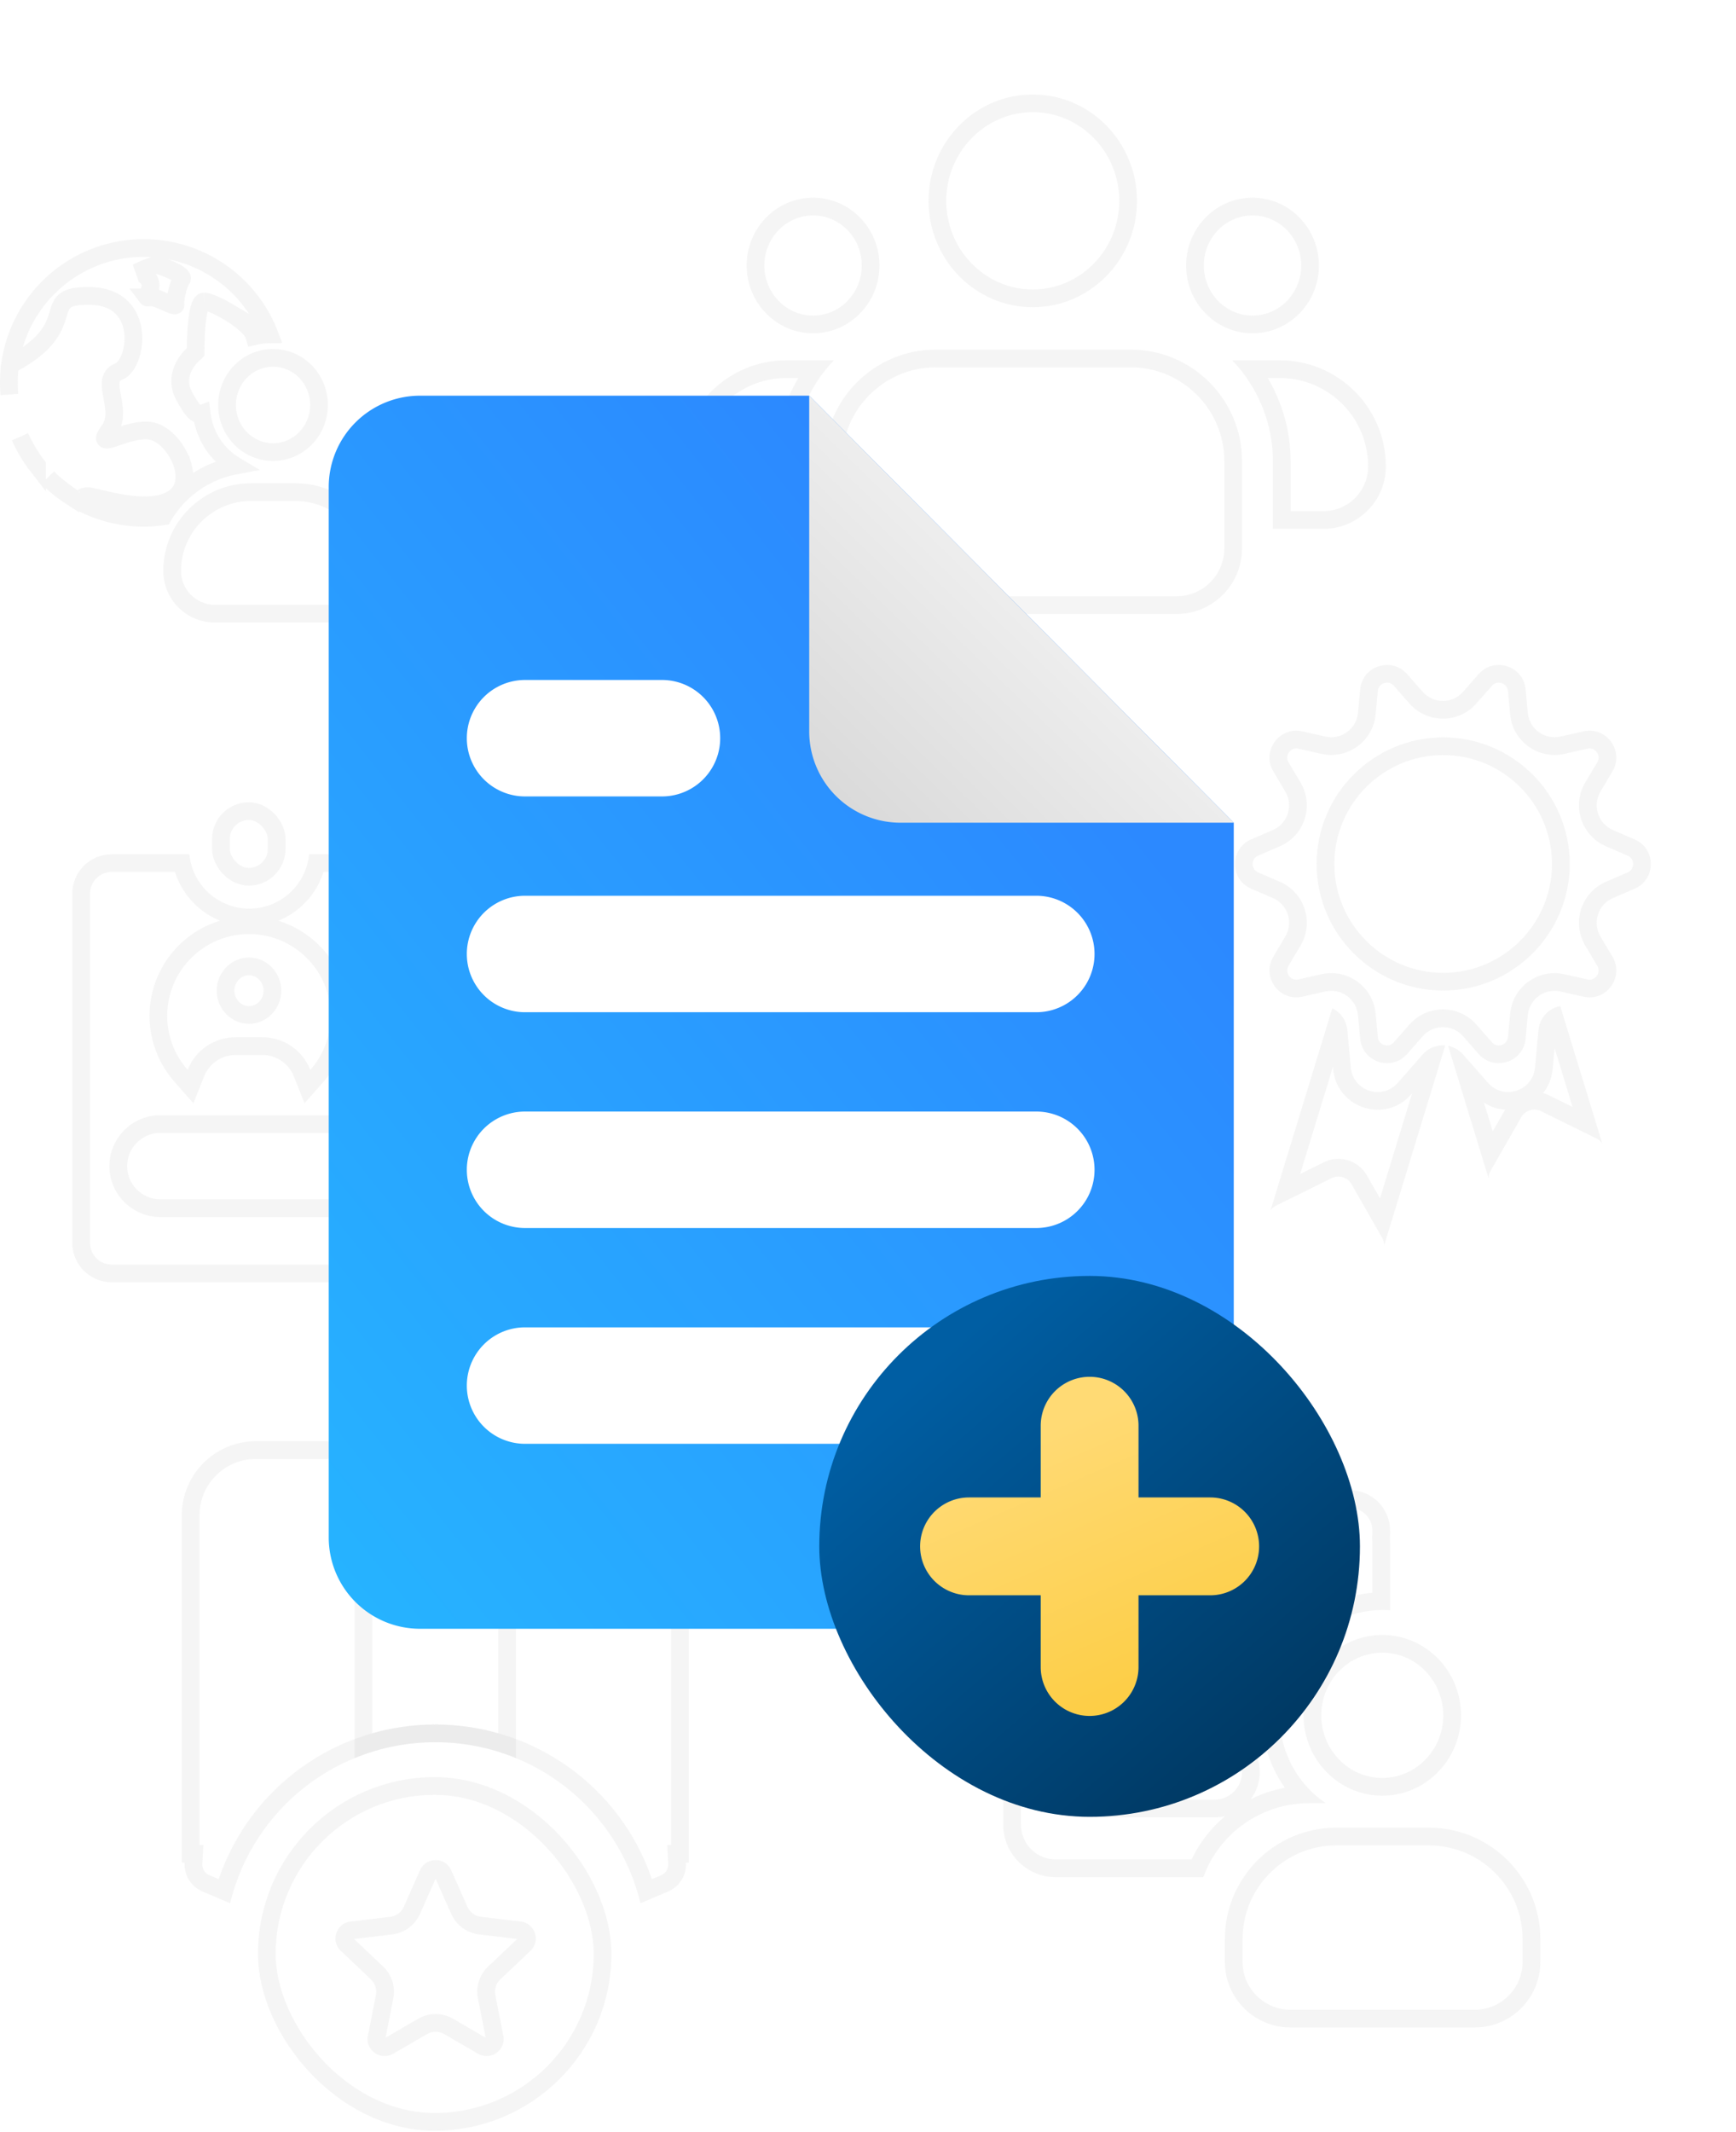 <svg xmlns="http://www.w3.org/2000/svg" xmlns:xlink="http://www.w3.org/1999/xlink" width="2647.4" height="3250" viewBox="0 0 2647.4 3250">
  <defs>
    <linearGradient id="linear-gradient" x1="0.749" y1="0.215" x2="0.02" y2="1" gradientUnits="objectBoundingBox">
      <stop offset="0" stop-color="#2c89ff"/>
      <stop offset="1" stop-color="#26b4ff"/>
    </linearGradient>
    <linearGradient id="linear-gradient-2" x1="0.611" y1="0.359" x2="0.038" y2="0.951" gradientUnits="objectBoundingBox">
      <stop offset="0" stop-color="#f3f3f3"/>
      <stop offset="1" stop-color="#d9d9d9"/>
    </linearGradient>
    <linearGradient id="linear-gradient-3" x1="0.21" y1="0.16" x2="1" y2="1.067" gradientUnits="objectBoundingBox">
      <stop offset="0" stop-color="#005ea3"/>
      <stop offset="1" stop-color="#002f52"/>
    </linearGradient>
    <filter id="Rectangle_560" x="1189.4" y="1884.982" width="944.518" height="944.518" filterUnits="userSpaceOnUse">
      <feOffset dy="15" input="SourceAlpha"/>
      <feGaussianBlur stdDeviation="20" result="blur"/>
      <feFlood flood-opacity="0.161"/>
      <feComposite operator="in" in2="blur"/>
      <feComposite in="SourceGraphic"/>
    </filter>
    <linearGradient id="linear-gradient-4" x1="1.094" y1="0.295" x2="0.19" y2="0.688" gradientUnits="objectBoundingBox">
      <stop offset="0" stop-color="#fccb3c"/>
      <stop offset="1" stop-color="#ffda74"/>
    </linearGradient>
    <filter id="Union_229" x="1343.182" y="2038.763" width="636.955" height="636.955" filterUnits="userSpaceOnUse">
      <feOffset dy="15" input="SourceAlpha"/>
      <feGaussianBlur stdDeviation="20" result="blur-2"/>
      <feFlood flood-opacity="0.161"/>
      <feComposite operator="in" in2="blur-2"/>
      <feComposite in="SourceGraphic"/>
    </filter>
  </defs>
  <g id="illustration-add-porto" transform="translate(-370.6 -104)">
    <g id="magang-line" transform="translate(383 1326)">
      <g id="Group_132" data-name="Group 132" transform="translate(97.866 1.359)">
        <g id="Subtraction_67" data-name="Subtraction 67" transform="translate(0 78.838)" fill="none">
          <path d="M478.948,652.444H60c-.7,0-1.419-.012-2.128-.037A59.945,59.945,0,0,1,0,592.445V60A59.95,59.95,0,0,1,60,0H178.483a91.488,91.488,0,0,0,29.449,58.9,91.509,91.509,0,0,0,61.882,24.01A91.507,91.507,0,0,0,331.695,58.9,91.489,91.489,0,0,0,361.143,0h117.8a59.95,59.95,0,0,1,60,60V592.444a59.953,59.953,0,0,1-57.874,59.963C480.366,652.432,479.651,652.444,478.948,652.444ZM134.228,424.768a50.632,50.632,0,1,0,0,101.264H404.041a50.632,50.632,0,1,0,0-101.264Zm135.2-303.115a125.57,125.57,0,0,0-25.125,2.533,123.994,123.994,0,0,0-44.579,18.76A125.038,125.038,0,0,0,154.559,197.8a123.943,123.943,0,0,0-7.264,23.4,125.541,125.541,0,0,0-2.533,25.125,124.194,124.194,0,0,0,31.113,82.4,78.526,78.526,0,0,1,73.359-49.8h40.4a78.524,78.524,0,0,1,73.36,49.8,124.184,124.184,0,0,0,31.113-82.4A125.568,125.568,0,0,0,391.57,221.2a123.971,123.971,0,0,0-18.759-44.579A125.039,125.039,0,0,0,317.96,131.45a123.966,123.966,0,0,0-23.4-7.265A125.59,125.59,0,0,0,269.432,121.653Zm0,136.819c-27.145,0-49.229-22.657-49.229-50.507s22.084-50.508,49.229-50.508,49.229,22.658,49.229,50.508S296.577,258.472,269.432,258.472Z" stroke="none"/>
          <path d="M 478.948 625.444 L 480.133 625.424 C 484.461 625.273 488.636 624.299 492.538 622.532 C 496.336 620.811 499.744 618.407 502.666 615.389 C 505.59 612.367 507.88 608.881 509.471 605.029 C 511.115 601.049 511.948 596.815 511.948 592.444 L 511.948 60 C 511.948 55.534 511.079 51.215 509.366 47.163 C 507.705 43.237 505.322 39.705 502.28 36.664 C 499.243 33.626 495.712 31.243 491.783 29.582 C 487.734 27.869 483.415 27 478.948 27 L 383.054 27 C 376.819 46.73 365.469 64.613 349.911 78.834 C 339.311 88.522 327.189 96.106 314.135 101.357 C 319.003 102.857 323.796 104.603 328.478 106.583 C 337.471 110.387 346.143 115.094 354.252 120.572 C 362.28 125.996 369.827 132.223 376.68 139.077 C 383.536 145.933 389.762 153.479 395.184 161.504 C 400.661 169.61 405.367 178.281 409.174 187.281 C 413.05 196.447 416.027 206.037 418.022 215.785 C 420.066 225.773 421.103 236.048 421.103 246.324 C 421.103 265.104 417.705 283.446 411.003 300.842 C 404.532 317.636 395.192 333.025 383.245 346.579 L 354.141 379.597 L 337.896 338.691 C 329.993 318.79 311.047 305.931 289.63 305.931 L 249.233 305.931 C 227.818 305.931 208.872 318.791 200.968 338.694 L 184.722 379.6 L 155.619 346.58 C 143.672 333.026 134.334 317.637 127.861 300.841 C 121.16 283.447 117.761 265.105 117.761 246.324 C 117.761 236.049 118.798 225.774 120.843 215.788 C 122.837 206.035 125.815 196.443 129.691 187.28 C 133.495 178.286 138.202 169.613 143.681 161.504 C 149.106 153.475 155.332 145.929 162.184 139.078 C 169.041 132.22 176.588 125.993 184.611 120.574 C 192.721 115.094 201.394 110.387 210.386 106.584 C 215.207 104.544 220.147 102.754 225.163 101.224 C 212.235 95.979 200.226 88.44 189.716 78.834 C 174.157 64.613 162.807 46.73 156.572 27 L 60.001 27 C 55.533 27 51.215 27.869 47.164 29.582 C 43.237 31.243 39.705 33.626 36.666 36.665 C 33.627 39.704 31.244 43.236 29.582 47.165 C 27.87 51.214 27.001 55.532 27.001 60 L 27.001 592.445 C 27.001 596.817 27.834 601.051 29.476 605.027 C 31.068 608.881 33.358 612.367 36.281 615.387 C 39.204 618.407 42.612 620.811 46.406 622.53 C 50.312 624.299 54.486 625.273 58.81 625.423 L 60.001 625.444 L 478.948 625.444 M 134.228 397.769 L 404.041 397.769 C 446.847 397.769 481.673 432.594 481.673 475.401 C 481.673 518.207 446.847 553.033 404.041 553.033 L 134.228 553.033 C 91.421 553.033 56.596 518.207 56.596 475.401 C 56.596 432.594 91.421 397.769 134.228 397.769 M 269.432 231.472 C 281.689 231.472 291.661 220.927 291.661 207.965 C 291.661 195.002 281.689 184.457 269.432 184.457 C 257.175 184.457 247.203 195.002 247.203 207.965 C 247.203 220.927 257.175 231.472 269.432 231.472 M 478.948 652.444 L 60.001 652.444 C 59.298 652.444 58.582 652.432 57.874 652.407 C 50.005 652.133 42.399 650.356 35.267 647.125 C 28.362 643.996 22.176 639.636 16.88 634.165 C 11.578 628.686 7.42 622.351 4.522 615.336 C 1.522 608.072 0.001 600.371 0.001 592.445 L 0.001 60 C 0.001 51.899 1.587 44.041 4.716 36.645 C 7.738 29.5 12.064 23.083 17.574 17.573 C 23.084 12.063 29.501 7.737 36.646 4.715 C 44.042 1.587 51.9 0 60.001 0 L 178.483 0 C 180.643 22.602 191.102 43.521 207.932 58.904 C 224.871 74.387 246.848 82.914 269.814 82.914 C 292.779 82.914 314.756 74.387 331.695 58.904 C 348.525 43.521 358.983 22.602 361.143 0 L 478.948 0 C 487.049 0 494.907 1.587 502.303 4.715 C 509.449 7.738 515.865 12.064 521.374 17.573 C 526.885 23.084 531.211 29.501 534.233 36.645 C 537.362 44.043 538.948 51.901 538.948 60 L 538.948 592.444 C 538.948 600.369 537.427 608.071 534.426 615.336 C 531.528 622.351 527.37 628.686 522.068 634.165 C 516.772 639.636 510.586 643.996 503.681 647.125 C 496.549 650.356 488.943 652.133 481.074 652.407 C 480.366 652.432 479.651 652.444 478.948 652.444 Z M 134.228 424.769 C 106.309 424.769 83.596 447.482 83.596 475.401 C 83.596 503.319 106.309 526.033 134.228 526.033 L 404.041 526.033 C 431.959 526.033 454.673 503.319 454.673 475.401 C 454.673 447.482 431.959 424.769 404.041 424.769 L 134.228 424.769 Z M 269.432 121.653 C 260.971 121.653 252.518 122.505 244.307 124.186 C 236.304 125.822 228.431 128.267 220.905 131.45 C 213.517 134.575 206.392 138.442 199.728 142.945 C 193.126 147.405 186.919 152.527 181.277 158.169 C 175.638 163.807 170.516 170.015 166.054 176.62 C 161.551 183.284 157.683 190.409 154.559 197.797 C 151.376 205.32 148.932 213.193 147.295 221.198 C 145.614 229.41 144.761 237.864 144.761 246.324 C 144.761 261.773 147.552 276.849 153.056 291.134 C 158.373 304.933 166.051 317.582 175.874 328.728 C 187.888 298.477 216.684 278.931 249.233 278.931 L 289.63 278.931 C 322.181 278.931 350.977 298.476 362.99 328.726 C 372.813 317.581 380.491 304.933 385.808 291.134 C 391.312 276.848 394.103 261.772 394.103 246.324 C 394.103 237.863 393.251 229.409 391.57 221.198 C 389.932 213.196 387.489 205.322 384.306 197.797 C 381.18 190.406 377.312 183.281 372.812 176.62 C 368.351 170.018 363.229 163.81 357.588 158.169 C 351.949 152.529 345.741 147.407 339.137 142.945 C 332.472 138.442 325.347 134.575 317.96 131.45 C 310.435 128.267 302.561 125.823 294.558 124.186 C 286.346 122.505 277.893 121.653 269.432 121.653 Z M 269.432 258.472 C 242.287 258.472 220.203 235.814 220.203 207.965 C 220.203 180.115 242.287 157.457 269.432 157.457 C 296.577 157.457 318.661 180.115 318.661 207.965 C 318.661 235.814 296.577 258.472 269.432 258.472 Z" stroke="none" fill="rgba(180,180,180,0.14)"/>
        </g>
        <g id="Rectangle_525" data-name="Rectangle 525" transform="translate(213.134 -0.359)" fill="none" stroke="rgba(180,180,180,0.14)" stroke-width="27">
          <rect width="112" height="127" rx="56" stroke="none"/>
          <rect x="13.5" y="13.5" width="85" height="100" rx="42.5" fill="none"/>
        </g>
      </g>
      <rect id="Rectangle_177" data-name="Rectangle 177" width="734" height="734" fill="none"/>
    </g>
    <g id="pertukaran-pelajar-line" transform="translate(383.039 481.039)">
      <g id="Group_133" data-name="Group 133" transform="translate(1.061 1.061)">
        <path id="Subtraction_70" data-name="Subtraction 70" d="M205.576,411.152a204.6,204.6,0,0,1-103.762-28.069,11.669,11.669,0,0,0,4.863,1.492c1.863,0,2.836-1.073,3.964-2.316.242-.266.5-.549.772-.83,1.59-1.634,3.7-3.146,8.291-3.146a30.1,30.1,0,0,1,5.3.537c3.4.618,8.086,1.729,13.517,3.015l.069.016.018,0c17.4,4.123,43.7,10.354,68.339,10.354h.008c20.737,0,36.723-4.5,47.513-13.389,12.646-10.413,16.461-27.941,10.468-48.091a88.708,88.708,0,0,0-20.171-34.813c-9.564-10.151-20.332-16.353-30.32-17.464a53.74,53.74,0,0,0-5.884-.312c-12.1,0-25.19,3.691-35.245,6.906-2.726.872-5.383,1.76-7.519,2.473l-.049.016-.008,0c-7.38,2.465-13.209,4.413-16.478,4.414-1.381,0-2.231-.351-2.6-1.073-.874-1.725,1.026-5.674,5.979-12.426,11.594-15.8,8.1-34.716,5.014-51.405-1.589-8.6-3.091-16.73-2.263-23.377a17.148,17.148,0,0,1,11.635-14.955c7.587-3.035,14.379-11.936,18.635-24.421a84.1,84.1,0,0,0,3.027-40.9C183.007,92.114,159.794,73.75,125,73.006c-1.62-.034-3.182-.051-4.642-.051-36.96,0-40.087,10.432-45.267,27.714l0,.008a135.072,135.072,0,0,1-5.519,15.81,85.486,85.486,0,0,1-11.01,18.492,119.923,119.923,0,0,1-21.046,20.71c-4.73,3.717-10.015,7.433-15.708,11.045-6.052,3.84-12.755,7.684-19.923,11.426-.007.043-.8,4.849-1.325,12.758a227.776,227.776,0,0,0,.19,32.3C.251,217.374,0,211.439,0,205.576a207.084,207.084,0,0,1,4.177-41.431A204.438,204.438,0,0,1,35.109,90.637a206.151,206.151,0,0,1,90.448-74.481A204.521,204.521,0,0,1,164.146,4.177a207.568,207.568,0,0,1,82.862,0,204.48,204.48,0,0,1,73.508,30.932A206.184,206.184,0,0,1,395,125.557c.847,2,1.665,4.026,2.432,6.017a103.517,103.517,0,0,0-22.942,2.789,22.113,22.113,0,0,0-2.258-5.209c-5.405-9.316-19.11-20.933-37.6-31.873a200.047,200.047,0,0,0-22.091-11.363c-6.669-2.859-11.849-4.434-14.584-4.434a4.4,4.4,0,0,0-3.135,1.485c-2.417,2.443-4.442,7.939-6.021,16.337a221.754,221.754,0,0,0-2.917,25.506c-1.14,17.306-.994,33.655-.992,33.816l-.006.005a60.063,60.063,0,0,0-5.691,5.191,72.471,72.471,0,0,0-10.917,14.318c-6.35,11.1-11.584,28.5-.452,48.376,5.733,10.238,10.07,16.916,13.648,21.016,3.488,4,6.4,5.777,9.455,5.777a9.369,9.369,0,0,0,3.207-.614c4.163,33.291,22.805,62.075,51.148,78.971a161.962,161.962,0,0,0-109.8,77.323A208.39,208.39,0,0,1,205.576,411.152ZM215.588,74.51h0a29.977,29.977,0,0,1,9.066,2.038c3.645,1.263,7.685,2.976,11.156,4.484.925.4,1.846.806,2.736,1.2l.034.015.146.064.2.089c6.306,2.766,11.753,5.154,14.057,5.155a1.241,1.241,0,0,0,1-.33.946.946,0,0,0,.113-.824c-.644-2.961.233-10.6,2.183-19,2.113-9.1,4.837-16.494,7.287-19.779a2.764,2.764,0,0,0,.128-3.087c-1.634-3.256-8.471-7.662-18.758-12.086-8.176-3.515-17.1-6.376-19.9-6.376-5.982,0-29.459,11-30.455,11.463a8.853,8.853,0,0,1,2.372-.282,14.956,14.956,0,0,1,6.892,1.82,27.991,27.991,0,0,1,9.326,8.547,14.8,14.8,0,0,1,2.634,6.129A19.031,19.031,0,0,1,215.826,60,44.276,44.276,0,0,1,212.369,70.7l-.005.013c-.977,2.273-1.683,3.915-1.309,4.482a.559.559,0,0,0,.51.221,4.422,4.422,0,0,0,1.609-.481A5.971,5.971,0,0,1,215.588,74.51ZM93.615,378.017a206.875,206.875,0,0,1-34.33-28.008C70.6,361.29,82.061,369.761,91.918,376.815c.577.413,1.149.816,1.7,1.2ZM42.969,331.37h0A205.713,205.713,0,0,1,17.1,287.8,233.222,233.222,0,0,0,42.97,331.368h0Z" transform="translate(0 0)" fill="none" stroke="rgba(180,180,180,0.14)" stroke-width="27"/>
        <g id="Union_23" data-name="Union 23" transform="translate(235.551 153.85)" fill="none">
          <path d="M78.606,416.988A78.605,78.605,0,0,1,0,338.382,133.63,133.63,0,0,1,133.629,204.753h68.029A133.629,133.629,0,0,1,335.288,338.382a78.605,78.605,0,0,1-78.605,78.606ZM83.652,85.37C83.652,38.222,121.1,0,167.3,0s83.652,38.222,83.652,85.37-37.453,85.37-83.652,85.37S83.652,132.52,83.652,85.37Z" stroke="none"/>
          <path d="M 256.683 389.988 C 285.138 389.988 308.288 366.838 308.288 338.382 C 308.288 279.586 260.454 231.753 201.659 231.753 L 133.629 231.753 C 74.834 231.753 27 279.586 27 338.382 C 27 366.838 50.15 389.988 78.606 389.988 L 256.683 389.988 M 167.304 143.741 C 198.542 143.741 223.956 117.556 223.956 85.37 C 223.956 53.185 198.542 27 167.304 27 C 136.066 27 110.652 53.185 110.652 85.37 C 110.652 117.556 136.066 143.741 167.304 143.741 M 256.683 416.988 L 78.606 416.988 C 35.193 416.988 -1.743727443681564e-05 381.795 -1.743727443681564e-05 338.382 C -1.743727443681564e-05 264.581 59.828 204.753 133.629 204.753 L 201.659 204.753 C 275.46 204.753 335.288 264.581 335.288 338.382 C 335.288 381.795 300.095 416.988 256.683 416.988 Z M 167.304 170.741 C 121.104 170.741 83.652 132.52 83.652 85.37 C 83.652 38.222 121.104 3.295898522992502e-06 167.304 3.295898522992502e-06 C 213.503 3.295898522992502e-06 250.956 38.222 250.956 85.37 C 250.956 132.52 213.503 170.741 167.304 170.741 Z" stroke="none" fill="rgba(180,180,180,0.14)"/>
        </g>
      </g>
      <rect id="Rectangle_177-2" data-name="Rectangle 177" width="573" height="573" transform="translate(-0.04 -0.04)" fill="none"/>
    </g>
    <g id="sertifikasi-line" transform="translate(2124 1106.019)">
      <g id="Group_135" data-name="Group 135" transform="translate(119.143 1.656)">
        <g id="Subtraction_72" data-name="Subtraction 72" transform="translate(66.156 527.635)" fill="none">
          <path d="M172.266,366.673h0a22.858,22.858,0,0,0-3.1-10.954l-46.814-81.894a22.982,22.982,0,0,0-30.139-9.214L7.6,306.324a22.856,22.856,0,0,0-8.7,7.346l94.164-308a41.325,41.325,0,0,1,9.493,6.407,40.848,40.848,0,0,1,13.388,26.689l5.308,57.33a41.342,41.342,0,0,0,4.545,15.553,39.707,39.707,0,0,0,9.4,11.732,42.059,42.059,0,0,0,27.165,9.99,40.194,40.194,0,0,0,30.516-14l38.029-43.289a41,41,0,0,1,30.8-13.94c1.2,0,2.414.054,3.608.159ZM331.291,264.555,269.647,62.924a41.007,41.007,0,0,1,22.868,13.165l38.029,43.289a40.184,40.184,0,0,0,30.516,14,42.06,42.06,0,0,0,27.164-9.992,39.706,39.706,0,0,0,9.4-11.732A41.35,41.35,0,0,0,402.17,96.1l5.309-57.33A41.045,41.045,0,0,1,440.666,2.246l63.99,209.3a22.865,22.865,0,0,0-8.7-7.346L411.35,162.49a23,23,0,0,0-30.138,9.214L334.4,253.6a22.858,22.858,0,0,0-3.106,10.952l0,.006Z" stroke="none"/>
          <path d="M 165.808 295.448 L 214.737 135.408 L 213.165 137.198 C 200.038 152.14 181.998 160.371 162.365 160.374 C 154.251 160.374 146.256 158.949 138.605 156.14 C 130.906 153.315 123.863 149.204 117.672 143.921 C 111.174 138.375 105.872 131.753 101.911 124.236 C 97.75 116.338 95.212 107.708 94.368 98.588 L 94.025 94.879 L 44.083 258.233 L 80.266 240.393 C 87.113 237.017 94.755 235.232 102.365 235.232 C 107.32 235.232 112.243 235.969 116.997 237.423 C 129.219 241.16 139.443 249.328 145.786 260.424 L 165.808 295.448 M 337.749 193.329 L 356.667 160.235 C 344.981 159.495 333.964 155.801 324.345 149.487 L 337.749 193.329 M 459.474 156.114 L 432.038 66.375 L 429.055 98.59 C 428.21 107.712 425.672 116.341 421.511 124.237 C 419.509 128.036 417.163 131.608 414.493 134.928 C 417.521 135.764 420.473 136.884 423.289 138.273 L 459.474 156.114 M 172.266 366.673 L 172.264 366.672 L 172.265 366.671 C 172.184 362.868 171.141 359.182 169.16 355.717 L 122.346 273.823 C 119.428 268.719 114.725 264.962 109.103 263.243 C 103.546 261.544 97.417 262.04 92.207 264.609 L 7.601 306.324 C 4.023 308.088 1.095 310.56 -1.1 313.67 L 93.064 5.673 C 96.503 7.353 99.696 9.508 102.557 12.08 C 110.236 18.984 114.99 28.462 115.945 38.768 L 121.253 96.098 C 121.769 101.673 123.298 106.906 125.798 111.651 C 128.155 116.123 131.318 120.071 135.2 123.384 C 138.947 126.581 143.221 129.074 147.905 130.792 C 152.571 132.505 157.436 133.374 162.365 133.374 C 174.116 133.372 184.953 128.401 192.881 119.378 L 230.909 76.089 C 238.691 67.23 249.918 62.149 261.712 62.149 C 262.912 62.149 264.126 62.202 265.32 62.308 L 172.266 366.673 Z M 331.291 264.555 L 269.647 62.924 C 274.042 63.791 278.24 65.362 282.124 67.591 C 286.039 69.838 289.535 72.697 292.514 76.089 L 330.543 119.378 C 338.471 128.403 349.309 133.374 361.059 133.374 C 365.986 133.374 370.85 132.505 375.518 130.792 C 380.203 129.071 384.478 126.578 388.223 123.382 C 392.105 120.069 395.268 116.121 397.625 111.649 C 400.124 106.905 401.654 101.673 402.17 96.098 L 407.48 38.768 C 408.434 28.462 413.188 18.983 420.866 12.08 C 426.473 7.039 433.32 3.638 440.666 2.246 L 504.656 211.549 C 502.461 208.44 499.535 205.969 495.955 204.204 L 411.35 162.49 C 406.14 159.92 400.012 159.424 394.455 161.123 C 388.832 162.842 384.129 166.6 381.211 171.704 L 334.397 253.597 C 332.417 257.059 331.372 260.744 331.291 264.549 L 331.293 264.554 L 331.291 264.555 Z" stroke="none" fill="rgba(180,180,180,0.14)"/>
        </g>
        <g id="Group_134" data-name="Group 134">
          <g id="Subtraction_71" data-name="Subtraction 71" fill="none">
            <path d="M412.9,616.973a40.185,40.185,0,0,1-30.515-14l-23.715-27a41,41,0,0,0-61.6,0l-23.715,27a40.189,40.189,0,0,1-30.516,14,42.054,42.054,0,0,1-27.165-9.989,39.7,39.7,0,0,1-9.4-11.733,41.355,41.355,0,0,1-4.546-15.553l-3.309-35.739a41.022,41.022,0,0,0-40.763-37.233,41.357,41.357,0,0,0-9.081,1.017l-35.035,7.9a42.733,42.733,0,0,1-9.381,1.062,39.734,39.734,0,0,1-20.831-5.867A41.964,41.964,0,0,1,68.8,495.806,40.983,40.983,0,0,1,63.4,475.99a39.7,39.7,0,0,1,1.364-10.684,42.27,42.27,0,0,1,4.508-10.6l18.314-30.819A41,41,0,0,0,68.54,365.277L35.6,351.1a42,42,0,0,1-10.848-6.737A39.61,39.61,0,0,1,17,335.333a41.755,41.755,0,0,1,0-43.784,39.61,39.61,0,0,1,7.749-9.033A42,42,0,0,1,35.6,275.779L68.54,261.6A41,41,0,0,0,87.583,203L69.268,172.179a42.263,42.263,0,0,1-4.508-10.6A39.7,39.7,0,0,1,63.4,150.894,40.984,40.984,0,0,1,68.8,131.079a41.969,41.969,0,0,1,14.52-15.034,39.734,39.734,0,0,1,20.83-5.869,42.731,42.731,0,0,1,9.38,1.062l35.036,7.9a41.356,41.356,0,0,0,9.081,1.017,41.019,41.019,0,0,0,40.763-37.232l3.309-35.74a41.346,41.346,0,0,1,4.546-15.551,39.7,39.7,0,0,1,9.4-11.732,42.062,42.062,0,0,1,27.164-9.991,40.185,40.185,0,0,1,30.516,14l23.715,27a41,41,0,0,0,61.6,0l23.715-27a40.186,40.186,0,0,1,30.516-14,42.062,42.062,0,0,1,27.165,9.99,39.7,39.7,0,0,1,9.4,11.732,41.349,41.349,0,0,1,4.546,15.553l3.309,35.739a41.021,41.021,0,0,0,40.763,37.232,41.356,41.356,0,0,0,9.081-1.017l35.036-7.9a42.732,42.732,0,0,1,9.38-1.062,39.738,39.738,0,0,1,20.831,5.868,41.965,41.965,0,0,1,14.52,15.033,40.985,40.985,0,0,1,5.405,19.815,39.7,39.7,0,0,1-1.364,10.683,42.268,42.268,0,0,1-4.508,10.6L568.152,203A41,41,0,0,0,587.194,261.6l32.943,14.174a42.007,42.007,0,0,1,10.848,6.737,39.611,39.611,0,0,1,7.749,9.033,41.756,41.756,0,0,1,0,43.784,39.609,39.609,0,0,1-7.749,9.033,42,42,0,0,1-10.848,6.737l-32.943,14.174a41,41,0,0,0-19.042,58.607L586.466,454.7a42.257,42.257,0,0,1,4.508,10.6,39.7,39.7,0,0,1,1.363,10.682,40.981,40.981,0,0,1-5.4,19.813,41.97,41.97,0,0,1-14.519,15.036,39.739,39.739,0,0,1-20.831,5.871,42.7,42.7,0,0,1-9.381-1.062l-35.036-7.9a41.355,41.355,0,0,0-9.081-1.017,41.019,41.019,0,0,0-40.763,37.233L454.012,579.7a41.345,41.345,0,0,1-4.546,15.551,39.7,39.7,0,0,1-9.4,11.732,42.065,42.065,0,0,1-27.164,9.992ZM328.281,147.348c-91.518,0-165.974,74.455-165.974,165.973S236.763,479.3,328.281,479.3,494.255,404.84,494.255,313.321,419.8,147.348,328.281,147.348Z" stroke="none"/>
            <path d="M 412.9 589.973 C 414.642 589.973 416.377 589.661 418.056 589.044 C 419.726 588.432 421.234 587.557 422.536 586.445 C 423.82 585.349 424.816 584.112 425.579 582.663 C 426.419 581.07 426.94 579.234 427.127 577.208 L 430.437 541.47 C 432.019 524.376 439.911 508.651 452.658 497.192 C 465.186 485.929 481.319 479.726 498.084 479.726 C 503.111 479.726 508.164 480.29 513.104 481.404 L 548.143 489.305 C 550.632 489.866 552.976 489.834 555.142 489.211 C 556.245 488.893 557.316 488.419 558.326 487.801 C 560.427 486.517 562.203 484.666 563.465 482.448 C 564.669 480.332 565.317 478.009 565.338 475.732 C 565.349 474.587 565.202 473.438 564.899 472.314 C 564.557 471.04 564.004 469.755 563.255 468.496 L 544.941 437.677 C 534.945 420.857 532.68 400.537 538.726 381.928 C 544.772 363.318 558.549 348.209 576.523 340.475 L 609.466 326.301 C 610.952 325.661 612.262 324.858 613.36 323.912 C 614.327 323.078 615.159 322.109 615.833 321.03 C 617.206 318.831 617.932 316.207 617.932 313.441 C 617.932 310.675 617.206 308.051 615.832 305.851 C 615.159 304.773 614.327 303.803 613.36 302.97 C 612.262 302.024 610.952 301.22 609.466 300.581 L 576.523 286.406 C 558.549 278.672 544.772 263.564 538.726 244.954 C 532.68 226.345 534.945 206.025 544.941 189.204 L 563.255 158.387 C 564.004 157.127 564.557 155.842 564.9 154.566 C 565.202 153.442 565.35 152.292 565.339 151.148 C 565.318 148.87 564.67 146.547 563.466 144.43 C 562.204 142.214 560.428 140.363 558.327 139.079 C 557.318 138.462 556.247 137.988 555.144 137.67 C 552.976 137.047 550.628 137.016 548.141 137.577 L 513.104 145.477 C 508.164 146.591 503.111 147.156 498.084 147.156 C 481.319 147.156 465.187 140.953 452.659 129.69 C 439.911 118.23 432.019 102.505 430.437 85.413 L 427.127 49.673 C 426.94 47.646 426.419 45.81 425.579 44.217 C 424.816 42.769 423.821 41.532 422.537 40.436 C 421.235 39.325 419.729 38.451 418.059 37.838 C 416.379 37.222 414.644 36.909 412.901 36.909 C 408.919 36.909 405.476 38.529 402.669 41.724 L 378.954 68.72 C 366.046 83.414 347.426 91.841 327.868 91.841 C 308.31 91.841 289.689 83.414 276.78 68.72 L 253.065 41.724 C 250.258 38.529 246.816 36.909 242.834 36.909 C 241.091 36.909 239.357 37.221 237.677 37.838 C 236.007 38.45 234.501 39.325 233.198 40.436 C 231.914 41.532 230.919 42.769 230.156 44.218 C 229.316 45.811 228.795 47.647 228.607 49.673 L 225.298 85.413 C 223.715 102.506 215.824 118.231 203.077 129.69 C 190.549 140.953 174.416 147.156 157.65 147.156 C 152.624 147.156 147.571 146.591 142.63 145.477 L 107.594 137.577 C 105.108 137.016 102.76 137.046 100.593 137.67 C 99.49 137.988 98.418 138.462 97.409 139.079 C 95.309 140.363 93.532 142.214 92.27 144.432 C 91.066 146.548 90.418 148.871 90.396 151.149 C 90.385 152.294 90.533 153.444 90.835 154.566 C 91.178 155.841 91.731 157.126 92.479 158.386 L 110.793 189.204 C 120.789 206.025 123.055 226.345 117.009 244.954 C 110.963 263.564 97.186 278.672 79.212 286.406 L 46.269 300.581 C 44.782 301.22 43.472 302.024 42.375 302.969 C 41.407 303.804 40.575 304.773 39.901 305.852 C 38.528 308.051 37.801 310.676 37.801 313.441 C 37.801 316.207 38.528 318.831 39.901 321.03 C 40.574 322.109 41.406 323.078 42.374 323.912 C 43.472 324.858 44.782 325.661 46.268 326.301 L 79.212 340.475 C 97.186 348.209 110.962 363.318 117.008 381.927 C 123.054 400.536 120.789 420.856 110.793 437.677 L 92.48 468.495 C 91.731 469.756 91.177 471.042 90.834 472.316 C 90.532 473.44 90.384 474.59 90.395 475.734 C 90.417 478.013 91.065 480.336 92.269 482.453 C 93.53 484.669 95.307 486.52 97.406 487.803 C 98.416 488.42 99.486 488.894 100.59 489.212 C 102.755 489.835 105.104 489.866 107.594 489.305 L 142.63 481.404 C 147.57 480.29 152.624 479.726 157.65 479.726 C 174.415 479.726 190.548 485.929 203.076 497.192 C 215.823 508.651 223.715 524.376 225.298 541.47 L 228.607 577.208 C 228.795 579.236 229.316 581.072 230.156 582.665 C 230.919 584.114 231.914 585.351 233.197 586.447 C 234.499 587.558 236.006 588.432 237.675 589.045 C 239.354 589.661 241.089 589.973 242.831 589.973 C 246.815 589.972 250.258 588.352 253.065 585.157 L 276.78 558.161 C 289.689 543.468 308.309 535.041 327.867 535.041 C 347.426 535.041 366.046 543.468 378.955 558.162 L 402.669 585.158 C 405.476 588.353 408.918 589.973 412.9 589.973 M 328.281 120.348 C 434.687 120.348 521.255 206.916 521.255 313.322 C 521.255 419.728 434.687 506.295 328.281 506.295 C 221.875 506.295 135.308 419.728 135.308 313.322 C 135.308 206.916 221.875 120.348 328.281 120.348 M 412.9 616.973 C 401.151 616.973 390.313 612.003 382.385 602.978 L 358.67 575.981 C 350.887 567.122 339.66 562.041 327.867 562.041 C 316.075 562.041 304.848 567.122 297.065 575.981 L 273.35 602.977 C 265.422 612.001 254.585 616.971 242.834 616.973 C 237.907 616.973 233.042 616.105 228.374 614.392 C 223.689 612.673 219.415 610.18 215.669 606.983 C 211.787 603.67 208.624 599.722 206.268 595.251 C 203.768 590.505 202.239 585.272 201.722 579.698 L 198.413 543.959 C 197.458 533.652 192.704 524.174 185.025 517.271 C 177.461 510.471 167.739 506.726 157.65 506.726 C 154.618 506.726 151.562 507.068 148.568 507.743 L 113.533 515.643 C 106.625 517.201 99.638 517.034 93.123 515.159 C 89.693 514.172 86.396 512.718 83.321 510.838 C 77.336 507.179 72.316 501.981 68.802 495.805 C 65.331 489.705 63.462 482.853 63.397 475.99 C 63.362 472.393 63.821 468.799 64.76 465.306 C 65.743 461.65 67.26 458.082 69.269 454.702 L 87.583 423.884 C 93.609 413.742 94.975 401.49 91.329 390.27 C 87.684 379.049 79.378 369.94 68.54 365.277 L 35.597 351.103 C 31.582 349.375 27.932 347.108 24.749 344.366 C 21.721 341.757 19.114 338.717 17 335.333 C 12.945 328.839 10.801 321.269 10.801 313.441 C 10.802 305.612 12.945 298.042 17.001 291.549 C 19.114 288.164 21.721 285.125 24.749 282.516 C 27.932 279.773 31.582 277.507 35.598 275.779 L 68.54 261.605 C 79.378 256.942 87.684 247.832 91.33 236.611 C 94.975 225.391 93.609 213.139 87.583 202.998 L 69.269 172.179 C 67.26 168.8 65.744 165.233 64.761 161.576 C 63.822 158.084 63.363 154.49 63.398 150.893 C 63.463 144.031 65.332 137.179 68.803 131.079 C 72.317 124.904 77.338 119.705 83.323 116.045 C 86.397 114.165 89.695 112.711 93.124 111.724 C 99.639 109.848 106.625 109.68 113.533 111.238 L 148.569 119.138 C 151.563 119.813 154.619 120.156 157.65 120.156 C 167.74 120.156 177.462 116.411 185.026 109.611 C 192.704 102.708 197.459 93.23 198.413 82.923 L 201.722 47.183 C 202.239 41.61 203.768 36.378 206.268 31.632 C 208.624 27.161 211.787 23.213 215.67 19.9 C 219.415 16.703 223.69 14.21 228.375 12.491 C 233.043 10.778 237.908 9.909 242.834 9.909 C 254.584 9.909 265.421 14.879 273.35 23.905 L 297.065 50.9 C 304.848 59.76 316.075 64.841 327.868 64.841 C 339.66 64.841 350.887 59.76 358.67 50.9 L 382.385 23.905 C 390.314 14.88 401.151 9.909 412.901 9.909 C 417.827 9.909 422.692 10.778 427.36 12.491 C 432.046 14.21 436.321 16.703 440.066 19.899 C 443.948 23.213 447.111 27.16 449.467 31.632 C 451.967 36.377 453.496 41.61 454.012 47.184 L 457.322 82.923 C 458.276 93.23 463.03 102.708 470.709 109.611 C 478.273 116.411 487.995 120.156 498.084 120.156 C 501.116 120.156 504.172 119.813 507.165 119.138 L 542.201 111.238 C 549.11 109.68 556.096 109.848 562.611 111.723 C 566.041 112.71 569.339 114.164 572.413 116.044 C 578.398 119.704 583.419 124.903 586.933 131.078 C 590.404 137.178 592.273 144.03 592.338 150.893 C 592.372 154.489 591.913 158.084 590.974 161.576 C 589.991 165.233 588.474 168.801 586.466 172.18 L 568.152 202.998 C 562.125 213.139 560.759 225.391 564.405 236.611 C 568.05 247.832 576.357 256.942 587.194 261.605 L 620.137 275.779 C 624.152 277.507 627.802 279.774 630.985 282.516 C 634.013 285.126 636.62 288.165 638.734 291.549 C 642.789 298.043 644.932 305.613 644.932 313.442 C 644.932 321.27 642.789 328.84 638.733 335.333 C 636.62 338.718 634.013 341.757 630.985 344.366 C 627.802 347.108 624.152 349.375 620.137 351.103 L 587.194 365.277 C 576.357 369.94 568.05 379.05 564.405 390.271 C 560.759 401.491 562.125 413.742 568.152 423.884 L 586.466 454.702 C 588.474 458.081 589.991 461.648 590.974 465.305 C 591.912 468.796 592.371 472.389 592.337 475.986 C 592.272 482.848 590.404 489.699 586.933 495.799 C 583.42 501.975 578.399 507.174 572.414 510.835 C 569.339 512.716 566.041 514.17 562.612 515.157 C 556.097 517.032 549.114 517.203 542.201 515.643 L 507.165 507.743 C 504.172 507.068 501.116 506.726 498.084 506.726 C 487.994 506.726 478.272 510.471 470.709 517.27 C 463.03 524.173 458.276 533.652 457.322 543.959 L 454.012 579.698 C 453.496 585.272 451.966 590.504 449.466 595.25 C 447.11 599.721 443.947 603.668 440.065 606.982 C 436.319 610.179 432.044 612.672 427.359 614.391 C 422.691 616.104 417.827 616.973 412.9 616.973 Z M 328.281 147.348 C 236.763 147.348 162.308 221.803 162.308 313.322 C 162.308 404.84 236.763 479.295 328.281 479.295 C 419.799 479.295 494.255 404.84 494.255 313.322 C 494.255 221.803 419.799 147.348 328.281 147.348 Z" stroke="none" fill="rgba(180,180,180,0.14)"/>
          </g>
        </g>
      </g>
      <rect id="Rectangle_177-3" data-name="Rectangle 177" width="894" height="894" fill="none"/>
    </g>
    <g id="organisasi-mahasiswa-line" transform="translate(1406 104)">
      <g id="organization">
        <g id="Subtraction_73" data-name="Subtraction 73" transform="translate(7399.999 -5784.611)" fill="none">
          <path d="M-7225.835,6590.76h-77.014a94.546,94.546,0,0,1-37.037-7.478,95.148,95.148,0,0,1-16.163-8.773,95.838,95.838,0,0,1-14.083-11.619,95.783,95.783,0,0,1-11.619-14.082,95.166,95.166,0,0,1-8.773-16.163,94.562,94.562,0,0,1-7.478-37.038,162.94,162.94,0,0,1,3.286-32.6,160.975,160.975,0,0,1,9.426-30.364,161.746,161.746,0,0,1,14.915-27.477,162.84,162.84,0,0,1,19.752-23.939,162.932,162.932,0,0,1,23.939-19.752,161.793,161.793,0,0,1,27.477-14.914,160.965,160.965,0,0,1,30.363-9.425,162.965,162.965,0,0,1,32.6-3.287h72.557a222.98,222.98,0,0,0-62.148,154.856v102.053Zm808.684,0h-77.012V6488.706a222.977,222.977,0,0,0-62.149-154.856h72.556a162.97,162.97,0,0,1,32.6,3.287,160.921,160.921,0,0,1,30.363,9.425,161.78,161.78,0,0,1,27.477,14.914,162.885,162.885,0,0,1,23.939,19.752,162.885,162.885,0,0,1,19.752,23.939,161.78,161.78,0,0,1,14.914,27.477,160.915,160.915,0,0,1,9.425,30.364,162.969,162.969,0,0,1,3.287,32.6,94.553,94.553,0,0,1-7.478,37.038,95.185,95.185,0,0,1-8.773,16.163,95.862,95.862,0,0,1-11.619,14.082,95.812,95.812,0,0,1-14.083,11.619,95.222,95.222,0,0,1-16.163,8.773A94.553,94.553,0,0,1-6417.151,6590.759Zm-108.185-298.081a98.885,98.885,0,0,1-39.415-8.121,100.664,100.664,0,0,1-17.2-9.528,102.417,102.417,0,0,1-14.986-12.619,103.605,103.605,0,0,1-12.365-15.294,104.035,104.035,0,0,1-9.336-17.553,104.53,104.53,0,0,1-7.957-40.225,104.524,104.524,0,0,1,7.957-40.225,104.037,104.037,0,0,1,9.336-17.554,103.613,103.613,0,0,1,12.365-15.293,102.4,102.4,0,0,1,14.986-12.619,100.645,100.645,0,0,1,17.2-9.528,98.885,98.885,0,0,1,39.415-8.121,98.873,98.873,0,0,1,39.414,8.121,100.585,100.585,0,0,1,17.2,9.528,102.42,102.42,0,0,1,14.985,12.619,103.661,103.661,0,0,1,12.365,15.293,104.054,104.054,0,0,1,9.335,17.554,104.528,104.528,0,0,1,7.957,40.225,104.53,104.53,0,0,1-7.957,40.225,104.051,104.051,0,0,1-9.335,17.553,103.653,103.653,0,0,1-12.365,15.294,102.439,102.439,0,0,1-14.985,12.619,100.6,100.6,0,0,1-17.2,9.528A98.873,98.873,0,0,1-6525.336,6292.679Zm-670.148,0a98.881,98.881,0,0,1-39.415-8.121,100.65,100.65,0,0,1-17.2-9.528,102.417,102.417,0,0,1-14.986-12.619,103.647,103.647,0,0,1-12.365-15.294,104.124,104.124,0,0,1-9.336-17.553,104.53,104.53,0,0,1-7.957-40.225,104.524,104.524,0,0,1,7.957-40.225,104.091,104.091,0,0,1,9.336-17.554,103.681,103.681,0,0,1,12.365-15.293,102.4,102.4,0,0,1,14.986-12.619,100.616,100.616,0,0,1,17.2-9.528,98.881,98.881,0,0,1,39.415-8.121,98.877,98.877,0,0,1,39.414,8.121,100.6,100.6,0,0,1,17.2,9.528,102.4,102.4,0,0,1,14.986,12.619,103.646,103.646,0,0,1,12.364,15.293,104.035,104.035,0,0,1,9.336,17.554,104.528,104.528,0,0,1,7.957,40.225,104.53,104.53,0,0,1-7.957,40.225,104.016,104.016,0,0,1-9.336,17.553,103.607,103.607,0,0,1-12.364,15.294,102.417,102.417,0,0,1-14.986,12.619,100.635,100.635,0,0,1-17.2,9.528A98.875,98.875,0,0,1-7195.484,6292.679Z" stroke="none"/>
          <path d="M -7252.835 6563.76 L -7252.835 6488.706 C -7252.835 6443.135 -7240.668 6399.212 -7217.905 6360.85 L -7236.243 6360.85 C -7245.402 6360.85 -7254.549 6361.771 -7263.43 6363.588 C -7272.07 6365.356 -7280.568 6367.994 -7288.688 6371.429 C -7296.667 6374.803 -7304.365 6378.982 -7311.567 6383.848 C -7318.71 6388.674 -7325.427 6394.216 -7331.531 6400.32 C -7337.636 6406.426 -7343.178 6413.142 -7348.002 6420.284 C -7352.867 6427.483 -7357.045 6435.181 -7360.421 6443.162 C -7363.856 6451.283 -7366.494 6459.782 -7368.263 6468.421 C -7370.079 6477.299 -7371 6486.445 -7371 6495.607 C -7371 6504.819 -7369.202 6513.742 -7365.657 6522.125 C -7363.95 6526.159 -7361.838 6530.05 -7359.376 6533.694 C -7356.935 6537.307 -7354.13 6540.707 -7351.039 6543.798 C -7347.947 6546.889 -7344.547 6549.694 -7340.933 6552.136 C -7337.291 6554.597 -7333.4 6556.709 -7329.366 6558.415 C -7320.983 6561.961 -7312.061 6563.759 -7302.848 6563.759 L -7252.835 6563.76 M -6417.151 6563.759 C -6407.938 6563.759 -6399.016 6561.961 -6390.632 6558.415 C -6386.6 6556.709 -6382.708 6554.596 -6379.064 6552.135 C -6375.451 6549.695 -6372.052 6546.89 -6368.961 6543.799 C -6365.869 6540.707 -6363.063 6537.307 -6360.623 6533.693 C -6358.162 6530.051 -6356.049 6526.159 -6354.344 6522.127 C -6350.797 6513.743 -6348.999 6504.82 -6348.999 6495.607 C -6348.999 6486.449 -6349.92 6477.302 -6351.738 6468.42 C -6353.505 6459.779 -6356.143 6451.282 -6359.578 6443.162 C -6362.953 6435.183 -6367.131 6427.485 -6371.998 6420.282 C -6376.822 6413.141 -6382.363 6406.425 -6388.47 6400.319 C -6394.574 6394.214 -6401.29 6388.673 -6408.431 6383.848 C -6415.634 6378.982 -6423.332 6374.804 -6431.312 6371.429 C -6439.43 6367.994 -6447.928 6365.356 -6456.568 6363.589 C -6465.45 6361.771 -6474.597 6360.85 -6483.756 6360.85 L -6502.094 6360.85 C -6479.33 6399.212 -6467.163 6443.135 -6467.163 6488.706 L -6467.163 6563.759 L -6417.151 6563.759 M -6525.336 6265.679 C -6515.368 6265.679 -6505.707 6263.69 -6496.622 6259.769 C -6492.241 6257.877 -6488.011 6255.534 -6484.049 6252.802 C -6480.106 6250.083 -6476.397 6246.959 -6473.021 6243.514 C -6469.639 6240.062 -6466.565 6236.26 -6463.887 6232.215 C -6461.182 6228.127 -6458.858 6223.758 -6456.98 6219.228 C -6453.065 6209.78 -6451.08 6199.725 -6451.08 6189.339 C -6451.08 6178.955 -6453.065 6168.899 -6456.98 6159.452 C -6458.858 6154.921 -6461.182 6150.551 -6463.886 6146.466 C -6466.564 6142.42 -6469.638 6138.618 -6473.023 6135.163 C -6476.398 6131.719 -6480.107 6128.595 -6484.051 6125.876 C -6488.012 6123.145 -6492.241 6120.801 -6496.623 6118.91 C -6505.707 6114.988 -6515.368 6113 -6525.336 6113 C -6535.304 6113 -6544.966 6114.988 -6554.049 6118.909 C -6558.432 6120.801 -6562.663 6123.146 -6566.626 6125.878 C -6570.567 6128.595 -6574.276 6131.719 -6577.652 6135.165 C -6581.037 6138.619 -6584.11 6142.421 -6586.788 6146.465 C -6589.492 6150.551 -6591.816 6154.92 -6593.694 6159.452 C -6597.609 6168.898 -6599.594 6178.954 -6599.594 6189.339 C -6599.594 6199.725 -6597.609 6209.781 -6593.694 6219.227 C -6591.817 6223.757 -6589.493 6228.127 -6586.787 6232.215 C -6584.11 6236.259 -6581.037 6240.06 -6577.65 6243.516 C -6574.276 6246.959 -6570.567 6250.083 -6566.625 6252.802 C -6562.663 6255.533 -6558.432 6257.877 -6554.051 6259.769 C -6544.965 6263.69 -6535.304 6265.679 -6525.336 6265.679 M -7195.484 6265.679 C -7185.516 6265.679 -7175.855 6263.69 -7166.771 6259.769 C -7162.389 6257.877 -7158.158 6255.533 -7154.196 6252.801 C -7150.254 6250.083 -7146.545 6246.959 -7143.168 6243.513 C -7139.785 6240.061 -7136.712 6236.26 -7134.034 6232.214 C -7131.329 6228.126 -7129.005 6223.757 -7127.127 6219.228 C -7123.213 6209.78 -7121.228 6199.725 -7121.228 6189.339 C -7121.228 6178.955 -7123.213 6168.899 -7127.127 6159.452 C -7129.005 6154.922 -7131.329 6150.552 -7134.034 6146.465 C -7136.713 6142.419 -7139.786 6138.617 -7143.171 6135.163 C -7146.545 6131.719 -7150.255 6128.595 -7154.198 6125.876 C -7158.16 6123.145 -7162.39 6120.801 -7166.771 6118.91 C -7175.855 6114.988 -7185.516 6113 -7195.484 6113 C -7205.452 6113 -7215.113 6114.988 -7224.198 6118.91 C -7228.579 6120.801 -7232.81 6123.145 -7236.774 6125.878 C -7240.715 6128.595 -7244.424 6131.719 -7247.8 6135.165 C -7251.183 6138.617 -7254.257 6142.419 -7256.935 6146.464 C -7259.64 6150.551 -7261.964 6154.921 -7263.842 6159.452 C -7267.757 6168.898 -7269.742 6178.954 -7269.742 6189.339 C -7269.742 6199.725 -7267.757 6209.781 -7263.843 6219.225 C -7261.965 6223.756 -7259.64 6228.127 -7256.936 6232.213 C -7254.257 6236.26 -7251.183 6240.062 -7247.798 6243.516 C -7244.424 6246.959 -7240.715 6250.083 -7236.772 6252.802 C -7232.812 6255.533 -7228.581 6257.877 -7224.198 6259.769 C -7215.113 6263.69 -7205.452 6265.679 -7195.484 6265.679 M -7225.835 6590.76 L -7225.835 6590.759 L -7302.849 6590.759 C -7315.694 6590.759 -7328.155 6588.244 -7339.885 6583.282 C -7345.523 6580.897 -7350.961 6577.945 -7356.048 6574.509 C -7361.085 6571.105 -7365.824 6567.196 -7370.13 6562.89 C -7374.437 6558.583 -7378.346 6553.846 -7381.75 6548.808 C -7385.186 6543.721 -7388.138 6538.284 -7390.523 6532.645 C -7395.485 6520.913 -7398 6508.452 -7398 6495.607 C -7398 6484.632 -7396.895 6473.664 -7394.714 6463.008 C -7392.589 6452.622 -7389.417 6442.406 -7385.289 6432.644 C -7381.234 6423.059 -7376.216 6413.814 -7370.374 6405.167 C -7364.588 6396.603 -7357.943 6388.548 -7350.622 6381.228 C -7343.303 6373.909 -7335.249 6367.263 -7326.683 6361.476 C -7318.036 6355.634 -7308.792 6350.616 -7299.206 6346.562 C -7289.443 6342.433 -7279.228 6339.262 -7268.843 6337.137 C -7258.185 6334.956 -7247.217 6333.85 -7236.243 6333.85 L -7163.687 6333.85 C -7203.763 6375.729 -7225.835 6430.724 -7225.835 6488.706 L -7225.835 6590.76 Z M -6417.151 6590.759 L -6494.163 6590.759 L -6494.163 6488.706 C -6494.163 6430.724 -6516.235 6375.729 -6556.312 6333.85 L -6483.756 6333.85 C -6472.782 6333.85 -6461.814 6334.956 -6451.156 6337.137 C -6440.771 6339.262 -6430.555 6342.433 -6420.793 6346.562 C -6411.208 6350.616 -6401.963 6355.634 -6393.316 6361.476 C -6384.751 6367.262 -6376.697 6373.908 -6369.377 6381.228 C -6362.057 6388.548 -6355.411 6396.602 -6349.625 6405.167 C -6343.783 6413.814 -6338.765 6423.059 -6334.71 6432.644 C -6330.582 6442.406 -6327.411 6452.622 -6325.286 6463.008 C -6323.105 6473.666 -6321.999 6484.634 -6321.999 6495.607 C -6321.999 6508.453 -6324.515 6520.914 -6329.477 6532.645 C -6331.861 6538.283 -6334.813 6543.721 -6338.25 6548.808 C -6341.653 6553.845 -6345.562 6558.583 -6349.868 6562.89 C -6354.175 6567.196 -6358.913 6571.105 -6363.951 6574.509 C -6369.038 6577.945 -6374.476 6580.897 -6380.113 6583.282 C -6391.844 6588.244 -6404.305 6590.759 -6417.151 6590.759 Z M -6525.336 6292.679 C -6539.005 6292.679 -6552.266 6289.947 -6564.751 6284.558 C -6570.751 6281.968 -6576.538 6278.762 -6581.951 6275.03 C -6587.313 6271.333 -6592.355 6267.087 -6596.937 6262.412 C -6601.52 6257.734 -6605.68 6252.588 -6609.301 6247.118 C -6612.958 6241.593 -6616.1 6235.687 -6618.637 6229.564 C -6623.917 6216.824 -6626.594 6203.29 -6626.594 6189.339 C -6626.594 6175.388 -6623.917 6161.855 -6618.637 6149.115 C -6616.099 6142.991 -6612.958 6137.085 -6609.301 6131.561 C -6605.68 6126.09 -6601.52 6120.944 -6596.937 6116.268 C -6592.354 6111.591 -6587.312 6107.345 -6581.951 6103.649 C -6576.539 6099.917 -6570.752 6096.711 -6564.751 6094.121 C -6552.266 6088.732 -6539.005 6086 -6525.336 6086 C -6511.667 6086 -6498.406 6088.732 -6485.922 6094.121 C -6479.922 6096.71 -6474.136 6099.916 -6468.723 6103.649 C -6463.361 6107.345 -6458.319 6111.591 -6453.737 6116.268 C -6449.156 6120.942 -6444.996 6126.088 -6441.373 6131.561 C -6437.716 6137.085 -6434.575 6142.992 -6432.037 6149.115 C -6426.757 6161.855 -6424.08 6175.389 -6424.08 6189.339 C -6424.08 6203.29 -6426.757 6216.824 -6432.037 6229.564 C -6434.575 6235.687 -6437.715 6241.593 -6441.373 6247.118 C -6444.996 6252.59 -6449.156 6257.736 -6453.737 6262.412 C -6458.318 6267.087 -6463.36 6271.333 -6468.723 6275.03 C -6474.136 6278.763 -6479.923 6281.969 -6485.922 6284.558 C -6498.406 6289.947 -6511.667 6292.679 -6525.336 6292.679 Z M -7195.484 6292.679 C -7209.153 6292.679 -7222.414 6289.947 -7234.898 6284.558 C -7240.899 6281.968 -7246.686 6278.762 -7252.099 6275.03 C -7257.461 6271.333 -7262.503 6267.087 -7267.084 6262.412 C -7271.667 6257.736 -7275.826 6252.59 -7279.449 6247.118 C -7283.106 6241.593 -7286.247 6235.687 -7288.785 6229.564 C -7294.065 6216.824 -7296.742 6203.29 -7296.742 6189.339 C -7296.742 6175.388 -7294.065 6161.855 -7288.785 6149.115 C -7286.247 6142.992 -7283.106 6137.085 -7279.449 6131.561 C -7275.826 6126.088 -7271.666 6120.943 -7267.084 6116.268 C -7262.502 6111.591 -7257.46 6107.345 -7252.099 6103.649 C -7246.687 6099.917 -7240.899 6096.711 -7234.898 6094.121 C -7222.414 6088.732 -7209.153 6086 -7195.484 6086 C -7181.815 6086 -7168.554 6088.732 -7156.07 6094.121 C -7150.07 6096.71 -7144.283 6099.917 -7138.871 6103.649 C -7133.509 6107.345 -7128.467 6111.591 -7123.885 6116.268 C -7119.303 6120.943 -7115.144 6126.088 -7111.521 6131.561 C -7107.864 6137.085 -7104.723 6142.991 -7102.185 6149.115 C -7096.905 6161.855 -7094.228 6175.389 -7094.228 6189.339 C -7094.228 6203.29 -7096.905 6216.824 -7102.185 6229.564 C -7104.722 6235.688 -7107.863 6241.593 -7111.521 6247.118 C -7115.143 6252.59 -7119.303 6257.736 -7123.885 6262.412 C -7128.466 6267.087 -7133.508 6271.333 -7138.871 6275.03 C -7144.284 6278.763 -7150.071 6281.968 -7156.07 6284.558 C -7168.554 6289.947 -7181.814 6292.679 -7195.484 6292.679 Z" stroke="none" fill="rgba(180,180,180,0.14)"/>
        </g>
        <g id="Union_23-2" data-name="Union 23" transform="translate(221.733 144)" fill="none">
          <path d="M100,792A100,100,0,0,1,0,692V558.894a170,170,0,0,1,170-170H466.96a170,170,0,0,1,170,170V692a100,100,0,0,1-100,100Zm58.917-629.853C158.917,72.6,230.066,0,317.834,0S476.751,72.6,476.751,162.147,405.6,324.293,317.834,324.293,158.917,251.7,158.917,162.147Z" stroke="none"/>
          <path d="M 536.959 765 C 577.211 765 609.959 732.252 609.959 692 L 609.959 558.894 C 609.959 480.043 545.81 415.894 466.96 415.894 L 170 415.894 C 91.15 415.894 27 480.043 27 558.894 L 27 692 C 27 732.252 59.748 765 100 765 L 536.959 765 M 317.834 297.293 C 390.573 297.293 449.751 236.667 449.751 162.147 C 449.751 87.627 390.573 27 317.834 27 C 245.095 27 185.917 87.627 185.917 162.147 C 185.917 236.667 245.095 297.293 317.834 297.293 M 536.959 792 L 100 792 C 44.771 792 2.563476482464466e-05 747.229 2.563476482464466e-05 692 L 2.563476482464466e-05 558.894 C 2.563476482464466e-05 465.006 76.112 388.894 170 388.894 L 466.96 388.894 C 560.848 388.894 636.959 465.006 636.959 558.894 L 636.959 692 C 636.959 747.229 592.187 792 536.959 792 Z M 317.834 324.293 C 230.066 324.293 158.917 251.698 158.917 162.147 C 158.917 72.596 230.066 0 317.834 0 C 405.601 0 476.751 72.596 476.751 162.147 C 476.751 251.698 405.601 324.293 317.834 324.293 Z" stroke="none" fill="rgba(180,180,180,0.14)"/>
        </g>
      </g>
      <rect id="Rectangle_177-4" data-name="Rectangle 177" width="1080" height="1080" fill="none"/>
    </g>
    <g id="pelatihan-line" transform="translate(1899 2374)">
      <g id="Group_137" data-name="Group 137" transform="translate(1.522 1.522)">
        <g id="Subtraction_76" data-name="Subtraction 76" transform="translate(0 0)" fill="none">
          <path d="M305.138,589.951H80a79.625,79.625,0,0,1-44.729-13.663,80.238,80.238,0,0,1-28.984-35.2A79.5,79.5,0,0,1,0,509.951V80A79.626,79.626,0,0,1,13.663,35.271a80.233,80.233,0,0,1,35.2-28.985A79.5,79.5,0,0,1,80,0H509.951a81.261,81.261,0,0,1,9.725.585A62.57,62.57,0,0,1,528.212,0a61.688,61.688,0,0,1,61.739,61.739v4.486a62.5,62.5,0,0,1-.332,6.439c.22,2.419.332,4.888.332,7.336V183.112c-3.768-.277-7.609-.418-11.418-.418-86.7,0-157.227,72.053-157.227,160.618a161.4,161.4,0,0,0,70.478,133.9H465.908a171.454,171.454,0,0,0-160.77,112.736Zm-178.3-202.056a41.964,41.964,0,1,0,0,83.928H322.2a41.964,41.964,0,0,0,0-83.928Zm0-134.883a41.964,41.964,0,1,0,0,83.929H322.2a41.964,41.964,0,0,0,0-83.929Zm0-134.884a41.964,41.964,0,1,0,0,83.928h312.29a41.964,41.964,0,1,0,0-83.928Z" stroke="none"/>
          <path d="M 287.206 562.951 C 299.509 537.194 317.102 514.801 338.36 496.91 C 333.175 498.16 327.763 498.822 322.2 498.822 L 126.842 498.822 C 88.815 498.822 57.877 467.885 57.877 429.859 C 57.877 396.787 81.279 369.077 112.392 362.417 C 81.279 355.757 57.877 328.048 57.877 294.976 C 57.877 261.902 81.28 234.191 112.396 227.534 C 81.28 220.876 57.877 193.166 57.877 160.092 C 57.877 122.065 88.815 91.128 126.842 91.128 L 439.132 91.128 C 477.159 91.128 508.096 122.065 508.096 160.092 C 508.096 163.548 507.84 166.945 507.347 170.266 C 524.702 162.833 543.392 158.035 562.951 156.359 L 562.951 80 C 562.951 78.369 562.877 76.725 562.73 75.114 L 562.491 72.491 L 562.764 69.872 C 562.888 68.671 562.951 67.444 562.951 66.225 L 562.951 61.739 C 562.951 57.038 562.036 52.491 560.231 48.224 C 558.484 44.091 555.975 40.374 552.776 37.174 C 549.578 33.977 545.86 31.468 541.727 29.72 C 537.46 27.915 532.913 27 528.212 27 C 526.593 27 524.965 27.111 523.372 27.331 L 519.906 27.81 L 516.433 27.39 C 514.295 27.131 512.114 27 509.951 27 L 80 27 C 72.833 27 65.895 28.397 59.378 31.154 C 56.246 32.479 53.22 34.122 50.391 36.033 C 47.575 37.936 44.927 40.12 42.527 42.52 C 40.12 44.927 37.935 47.575 36.037 50.384 C 34.122 53.219 32.479 56.245 31.154 59.379 C 28.397 65.895 27 72.833 27 80 L 27 509.951 C 27 517.118 28.398 524.057 31.154 530.573 C 32.479 533.707 34.122 536.732 36.034 539.563 C 37.936 542.377 40.119 545.023 42.523 547.428 C 44.927 549.831 47.573 552.015 50.384 553.914 C 53.219 555.829 56.245 557.472 59.379 558.798 C 65.895 561.554 72.833 562.951 80 562.951 L 287.206 562.951 M 377.334 471.242 C 393.69 463.034 411.246 457.045 429.528 453.606 C 406.923 421.992 394.305 383.564 394.305 343.313 C 394.305 300.351 408.555 260.719 432.498 229.055 L 342.485 229.055 C 370.645 237.737 391.163 264.005 391.163 294.976 C 391.163 328.048 367.762 355.757 336.65 362.417 C 367.762 369.077 391.163 396.787 391.163 429.859 C 391.163 445.372 386.013 459.708 377.334 471.242 M 305.138 589.951 L 80 589.951 C 69.2 589.951 58.723 587.836 48.861 583.665 C 44.122 581.66 39.549 579.178 35.271 576.288 C 31.033 573.424 27.05 570.138 23.432 566.519 C 19.813 562.901 16.526 558.918 13.663 554.68 C 10.773 550.403 8.292 545.831 6.287 541.091 C 2.115 531.228 2.490234328433871e-05 520.751 2.490234328433871e-05 509.951 L 2.490234328433871e-05 80 C 2.490234328433871e-05 69.2 2.115 58.723 6.287 48.861 C 8.291 44.122 10.773 39.549 13.663 35.271 C 16.526 31.034 19.813 27.051 23.432 23.431 C 27.051 19.813 31.034 16.526 35.271 13.663 C 39.552 10.772 44.124 8.29 48.861 6.287 C 58.723 2.115 69.2 2.490234328433871e-05 80 2.490234328433871e-05 L 509.951 2.490234328433871e-05 C 513.197 2.490234328433871e-05 516.469 0.197 519.676 0.585 C 522.485 0.197 525.357 2.490234328433871e-05 528.212 2.490234328433871e-05 C 536.546 2.490234328433871e-05 544.631 1.633 552.244 4.852 C 559.597 7.963 566.2 12.414 571.868 18.083 C 577.538 23.753 581.99 30.356 585.099 37.707 C 588.319 45.32 589.951 53.406 589.951 61.739 L 589.951 66.225 C 589.951 68.378 589.839 70.545 589.619 72.664 C 589.839 75.084 589.951 77.552 589.951 80 L 589.951 183.112 C 586.183 182.836 582.342 182.695 578.533 182.695 C 491.837 182.695 421.305 254.748 421.305 343.313 C 421.305 397.22 447.652 447.277 491.784 477.215 L 465.908 477.215 C 394.164 477.215 329.555 522.52 305.138 589.951 Z M 126.842 387.895 C 103.702 387.895 84.877 406.72 84.877 429.859 C 84.877 452.998 103.702 471.822 126.842 471.822 L 322.2 471.822 C 345.339 471.822 364.163 452.998 364.163 429.859 C 364.163 406.72 345.339 387.895 322.2 387.895 L 126.842 387.895 Z M 126.842 253.012 C 103.702 253.012 84.877 271.837 84.877 294.976 C 84.877 318.115 103.702 336.94 126.842 336.94 L 322.2 336.94 C 345.339 336.94 364.163 318.115 364.163 294.976 C 364.163 271.837 345.339 253.012 322.2 253.012 L 126.842 253.012 Z M 126.842 118.128 C 103.702 118.128 84.877 136.953 84.877 160.092 C 84.877 183.231 103.702 202.055 126.842 202.055 L 439.132 202.055 C 462.271 202.055 481.096 183.231 481.096 160.092 C 481.096 136.953 462.271 118.128 439.132 118.128 L 126.842 118.128 Z" stroke="none" fill="rgba(180,180,180,0.14)"/>
        </g>
        <g id="Union_23-3" data-name="Union 23" transform="translate(337.985 220.756)" fill="none">
          <path d="M100,598.325a100,100,0,0,1-100-100v-34.53a170,170,0,0,1,170-170H311.1a170,170,0,0,1,170,170v34.53a100,100,0,0,1-100,100ZM120.03,122.5C120.03,54.843,173.769,0,240.06,0S360.09,54.843,360.09,122.5s-53.739,122.5-120.03,122.5S120.03,190.148,120.03,122.5Z" stroke="none"/>
          <path d="M 381.096 571.325 C 421.348 571.325 454.096 538.577 454.096 498.325 L 454.096 463.794 C 454.096 384.944 389.946 320.794 311.096 320.794 L 170 320.794 C 91.15 320.794 27 384.944 27 463.794 L 27 498.325 C 27 538.577 59.748 571.325 100 571.325 L 381.096 571.325 M 240.06 217.992 C 291.357 217.992 333.09 175.153 333.09 122.496 C 333.09 69.84 291.357 27 240.06 27 C 188.763 27 147.03 69.84 147.03 122.496 C 147.03 175.153 188.763 217.992 240.06 217.992 M 381.096 598.325 L 100 598.325 C 44.771 598.325 5.83740220463369e-05 553.553 5.83740220463369e-05 498.325 L 5.83740220463369e-05 463.794 C 5.83740220463369e-05 369.906 76.112 293.794 170 293.794 L 311.096 293.794 C 404.985 293.794 481.096 369.906 481.096 463.794 L 481.096 498.325 C 481.096 553.553 436.325 598.325 381.096 598.325 Z M 240.06 244.992 C 173.769 244.992 120.03 190.148 120.03 122.496 C 120.03 54.843 173.769 1.972656173165888e-05 240.06 1.972656173165888e-05 C 306.351 1.972656173165888e-05 360.09 54.843 360.09 122.496 C 360.09 190.148 306.351 244.992 240.06 244.992 Z" stroke="none" fill="rgba(180,180,180,0.14)"/>
        </g>
      </g>
      <rect id="Rectangle_177-5" data-name="Rectangle 177" width="822" height="822" fill="none"/>
    </g>
    <g id="kompetisi-line" transform="translate(507.262 2299)">
      <g id="Group_131" data-name="Group 131" transform="translate(140.577 1.953)">
        <g id="Subtraction_64" data-name="Subtraction 64" transform="translate(0 0)" fill="none">
          <path d="M73.632,704.216h0L32.446,686.788a48.785,48.785,0,0,1-13.1-8.094,43.292,43.292,0,0,1-8.917-10.735,45.519,45.519,0,0,1-6.041-25.605H0V113A113.838,113.838,0,0,1,2.3,90.226a112.384,112.384,0,0,1,17-40.406A113.33,113.33,0,0,1,69.015,8.88,112.435,112.435,0,0,1,90.227,2.3,113.841,113.841,0,0,1,113,0H660.169a113.84,113.84,0,0,1,22.773,2.3,112.384,112.384,0,0,1,40.406,17,113.329,113.329,0,0,1,40.94,49.717,112.43,112.43,0,0,1,6.584,21.211,113.837,113.837,0,0,1,2.3,22.773V642.354h-4.405a45.52,45.52,0,0,1-6.041,25.605,43.3,43.3,0,0,1-8.917,10.735,48.788,48.788,0,0,1-13.1,8.094l-41.167,17.418a322.252,322.252,0,0,0-625.9.008Z" stroke="none"/>
          <path d="M 56.246 667.541 C 104.121 527.283 235.773 431.825 386.584 431.825 C 537.395 431.825 669.046 527.279 716.919 667.533 L 730.179 661.922 C 732.47 660.953 734.449 659.749 736.061 658.343 C 737.418 657.161 738.552 655.799 739.434 654.297 C 741.193 651.298 742.012 647.675 741.803 643.817 L 740.258 615.354 L 746.168 615.354 L 746.168 113 C 746.168 107.147 745.58 101.306 744.421 95.639 C 743.293 90.13 741.611 84.711 739.421 79.533 C 737.268 74.443 734.602 69.532 731.497 64.935 C 728.417 60.376 724.878 56.087 720.979 52.188 C 717.081 48.29 712.793 44.752 708.233 41.671 C 703.637 38.566 698.726 35.9 693.635 33.747 C 688.458 31.557 683.039 29.875 677.529 28.748 C 671.863 27.588 666.022 27 660.169 27 L 113 27 C 107.148 27 101.307 27.588 95.64 28.748 C 90.13 29.875 84.711 31.557 79.533 33.747 C 74.443 35.9 69.532 38.566 64.935 41.671 C 60.375 44.752 56.087 48.29 52.189 52.189 C 48.291 56.087 44.752 60.376 41.672 64.935 C 38.566 69.531 35.9 74.443 33.747 79.533 C 31.557 84.711 29.875 90.13 28.748 95.639 C 27.588 101.306 27 107.147 27 113 L 27 615.354 L 32.888 615.354 L 31.343 643.818 C 31.134 647.675 31.953 651.299 33.712 654.297 C 34.593 655.799 35.728 657.161 37.085 658.343 C 38.697 659.749 40.676 660.953 42.968 661.923 L 56.246 667.541 M 73.632 704.216 L 73.632 704.215 L 32.446 686.788 C 27.52 684.704 23.111 681.981 19.341 678.695 C 15.784 675.593 12.783 671.981 10.424 667.96 C 5.975 660.375 3.886 651.521 4.383 642.354 L 7.299804565263912e-05 642.354 L 7.299804565263912e-05 113 C 7.299804565263912e-05 105.333 0.772 97.671 2.296 90.226 C 3.781 82.971 5.996 75.834 8.88 69.015 C 11.712 62.32 15.217 55.862 19.299 49.82 C 23.341 43.837 27.983 38.21 33.097 33.097 C 38.21 27.983 43.837 23.341 49.821 19.299 C 55.862 15.217 62.32 11.712 69.015 8.88 C 75.835 5.996 82.971 3.78 90.227 2.296 C 97.671 0.772 105.334 -2.587890594440978e-05 113 -2.587890594440978e-05 L 660.169 -2.587890594440978e-05 C 667.836 -2.587890594440978e-05 675.498 0.772 682.942 2.296 C 690.198 3.78 697.334 5.996 704.153 8.88 C 710.849 11.712 717.307 15.217 723.348 19.299 C 729.332 23.341 734.958 27.983 740.072 33.097 C 745.185 38.21 749.828 43.837 753.87 49.82 C 757.951 55.862 761.456 62.32 764.288 69.015 C 767.173 75.834 769.388 82.971 770.873 90.226 C 772.396 97.671 773.168 105.333 773.168 113 L 773.168 642.354 L 768.763 642.354 C 769.26 651.521 767.171 660.376 762.722 667.959 C 760.362 671.981 757.362 675.592 753.805 678.694 C 750.036 681.981 745.626 684.704 740.7 686.788 L 699.533 704.206 C 664.216 559.729 535.528 458.825 386.584 458.825 C 237.641 458.825 108.95 559.733 73.632 704.215 L 73.632 704.216 Z" stroke="none" fill="rgba(180,180,180,0.14)"/>
        </g>
        <g id="Subtraction_65" data-name="Subtraction 65" transform="translate(263.58 0)" fill="none">
          <path d="M246.008,483.142h0A323.262,323.262,0,0,0,0,483.141V0H246.008V483.14Z" stroke="none"/>
          <path d="M 219.008 445.183 L 219.008 26.999 L 26.999 26.999 L 26.999 445.182 C 58.051 436.306 90.199 431.825 123.004 431.825 C 155.807 431.825 187.959 436.307 219.008 445.183 M 246.008 483.142 L 246.006 483.141 C 206.979 467.006 165.595 458.825 123.004 458.825 C 80.414 458.825 39.029 467.006 -0.001 483.141 L -0.001 -0.001 L 246.008 -0.001 L 246.008 483.142 Z" stroke="none" fill="rgba(180,180,180,0.14)"/>
        </g>
      </g>
      <g id="Group_130" data-name="Group 130" transform="translate(256.967 513.933)">
        <g id="Rectangle_216" data-name="Rectangle 216" transform="translate(-0.228 0.067)" fill="none" stroke="rgba(180,180,180,0.14)" stroke-width="27">
          <rect width="539" height="539" rx="269.5" stroke="none"/>
          <rect x="13.5" y="13.5" width="512" height="512" rx="256" fill="none"/>
        </g>
        <g id="Union_218" data-name="Union 218" transform="translate(139.799 152.325)" fill="none">
          <path d="M195.574,269.416l-51.632-29.989a26,26,0,0,0-26.117,0L66.192,269.416c-19.331,11.228-42.881-5.56-38.57-27.5l12.2-62.046a26,26,0,0,0-7.651-23.909L-13.721,112.59c-16.028-15.151-7.1-42.121,14.8-44.715l60.53-7.168A26,26,0,0,0,82.317,45.44l24.8-55.858c9.147-20.6,38.378-20.6,47.524,0l24.8,55.858a26,26,0,0,0,20.705,15.268l60.53,7.168c21.9,2.594,30.83,29.564,14.8,44.715L229.6,155.964a26,26,0,0,0-7.651,23.909l12.2,62.046C237.506,259.025,223.923,273,208.613,273A25.8,25.8,0,0,1,195.574,269.416Z" stroke="none"/>
          <path d="M 54.543 244.958 L 104.263 216.08 C 112.339 211.389 121.544 208.91 130.883 208.91 C 140.222 208.91 149.427 211.389 157.502 216.079 L 207.224 244.957 L 195.456 185.081 C 191.927 167.13 197.758 148.91 211.053 136.342 L 255.385 94.436 L 196.98 87.52 C 178.499 85.332 162.326 73.407 154.773 56.398 L 130.882 2.602 L 106.993 56.398 C 99.44 73.407 83.267 85.332 64.786 87.52 L 6.381 94.438 L 50.714 136.343 C 64.008 148.91 69.838 167.13 66.31 185.08 L 54.543 244.958 M 53.153 273.002 C 37.841 273.003 24.26 259.026 27.622 241.919 L 39.817 179.873 C 41.538 171.119 38.65 162.093 32.166 155.964 L -13.721 112.59 C -29.75 97.439 -20.821 70.469 1.082 67.875 L 61.611 60.708 C 70.724 59.629 78.592 53.826 82.317 45.44 L 107.121 -10.418 C 116.267 -31.014 145.498 -31.014 154.645 -10.418 L 179.449 45.44 C 183.173 53.826 191.042 59.629 200.155 60.708 L 260.685 67.875 C 282.587 70.469 291.515 97.439 275.487 112.59 L 229.6 155.964 C 223.116 162.093 220.228 171.119 221.949 179.873 L 234.144 241.919 C 237.506 259.025 223.923 273 208.613 273.002 C 204.29 273.003 199.831 271.889 195.574 269.416 L 143.941 239.427 C 135.868 234.737 125.898 234.737 117.824 239.427 L 66.192 269.416 C 61.936 271.888 57.475 273.002 53.153 273.002 Z" stroke="none" fill="rgba(180,180,180,0.14)"/>
        </g>
      </g>
      <rect id="Rectangle_177-6" data-name="Rectangle 177" width="1055" height="1055" transform="translate(-0.261)" fill="none"/>
    </g>
    <g id="File_Text" data-name="File Text" transform="translate(727.909 707.169)">
      <path id="Path_8" data-name="Path 8" d="M139.237.012,732.705-.016l647.462,650.972c0,400.3.015,1089.486.015,1089.486a139.236,139.236,0,0,1-139.237,139.234H139.237A139.236,139.236,0,0,1,0,1740.443V139.246A139.236,139.236,0,0,1,139.237.012Z" transform="translate(144)" fill="url(#linear-gradient)"/>
      <path id="Path_9" data-name="Path 9" d="M0,0,647.45,650.931H139.237A139.237,139.237,0,0,1,0,511.694Z" transform="translate(876.732 0.012)" fill="url(#linear-gradient-2)"/>
      <path id="Union_4" data-name="Union 4" d="M88.763,177.526A88.763,88.763,0,1,1,88.763,0H868.488a88.763,88.763,0,1,1,0,177.526Z" transform="translate(354.595 762.304)" fill="#fff"/>
      <path id="Union_2" data-name="Union 2" d="M88.763,177.526A88.763,88.763,0,1,1,88.763,0H868.488a88.763,88.763,0,1,1,0,177.526Z" transform="translate(354.595 1420.197)" fill="#fff"/>
      <path id="Union_3" data-name="Union 3" d="M88.763,177.526A88.763,88.763,0,1,1,88.763,0H868.488a88.763,88.763,0,1,1,0,177.526Z" transform="translate(354.595 1091.251)" fill="#fff"/>
      <path id="Union_5" data-name="Union 5" d="M88.763,177.526A88.763,88.763,0,1,1,88.763,0H297.618a88.763,88.763,0,1,1,0,177.526Z" transform="translate(354.595 433.358)" fill="#fff"/>
    </g>
    <g id="Group_162" data-name="Group 162" transform="translate(67.617 32)">
      <g transform="matrix(1, 0, 0, 1, 302.98, 72)" filter="url(#Rectangle_560)">
        <rect id="Rectangle_560-2" data-name="Rectangle 560" width="824.518" height="824.518" rx="412.259" transform="translate(1249.4 1929.98)" fill="url(#linear-gradient-3)"/>
      </g>
      <g transform="matrix(1, 0, 0, 1, 302.98, 72)" filter="url(#Union_229)">
        <path id="Union_229-2" data-name="Union 229" d="M183.9,442.375V333.059H74.58a74.58,74.58,0,1,1,0-149.161H183.9V74.58a74.58,74.58,0,0,1,149.161,0V183.9H442.374a74.58,74.58,0,0,1,0,149.161H333.058V442.375a74.58,74.58,0,0,1-149.161,0Z" transform="translate(1920.14 2083.76) rotate(90)" fill="url(#linear-gradient-4)"/>
      </g>
    </g>
  </g>
</svg>
